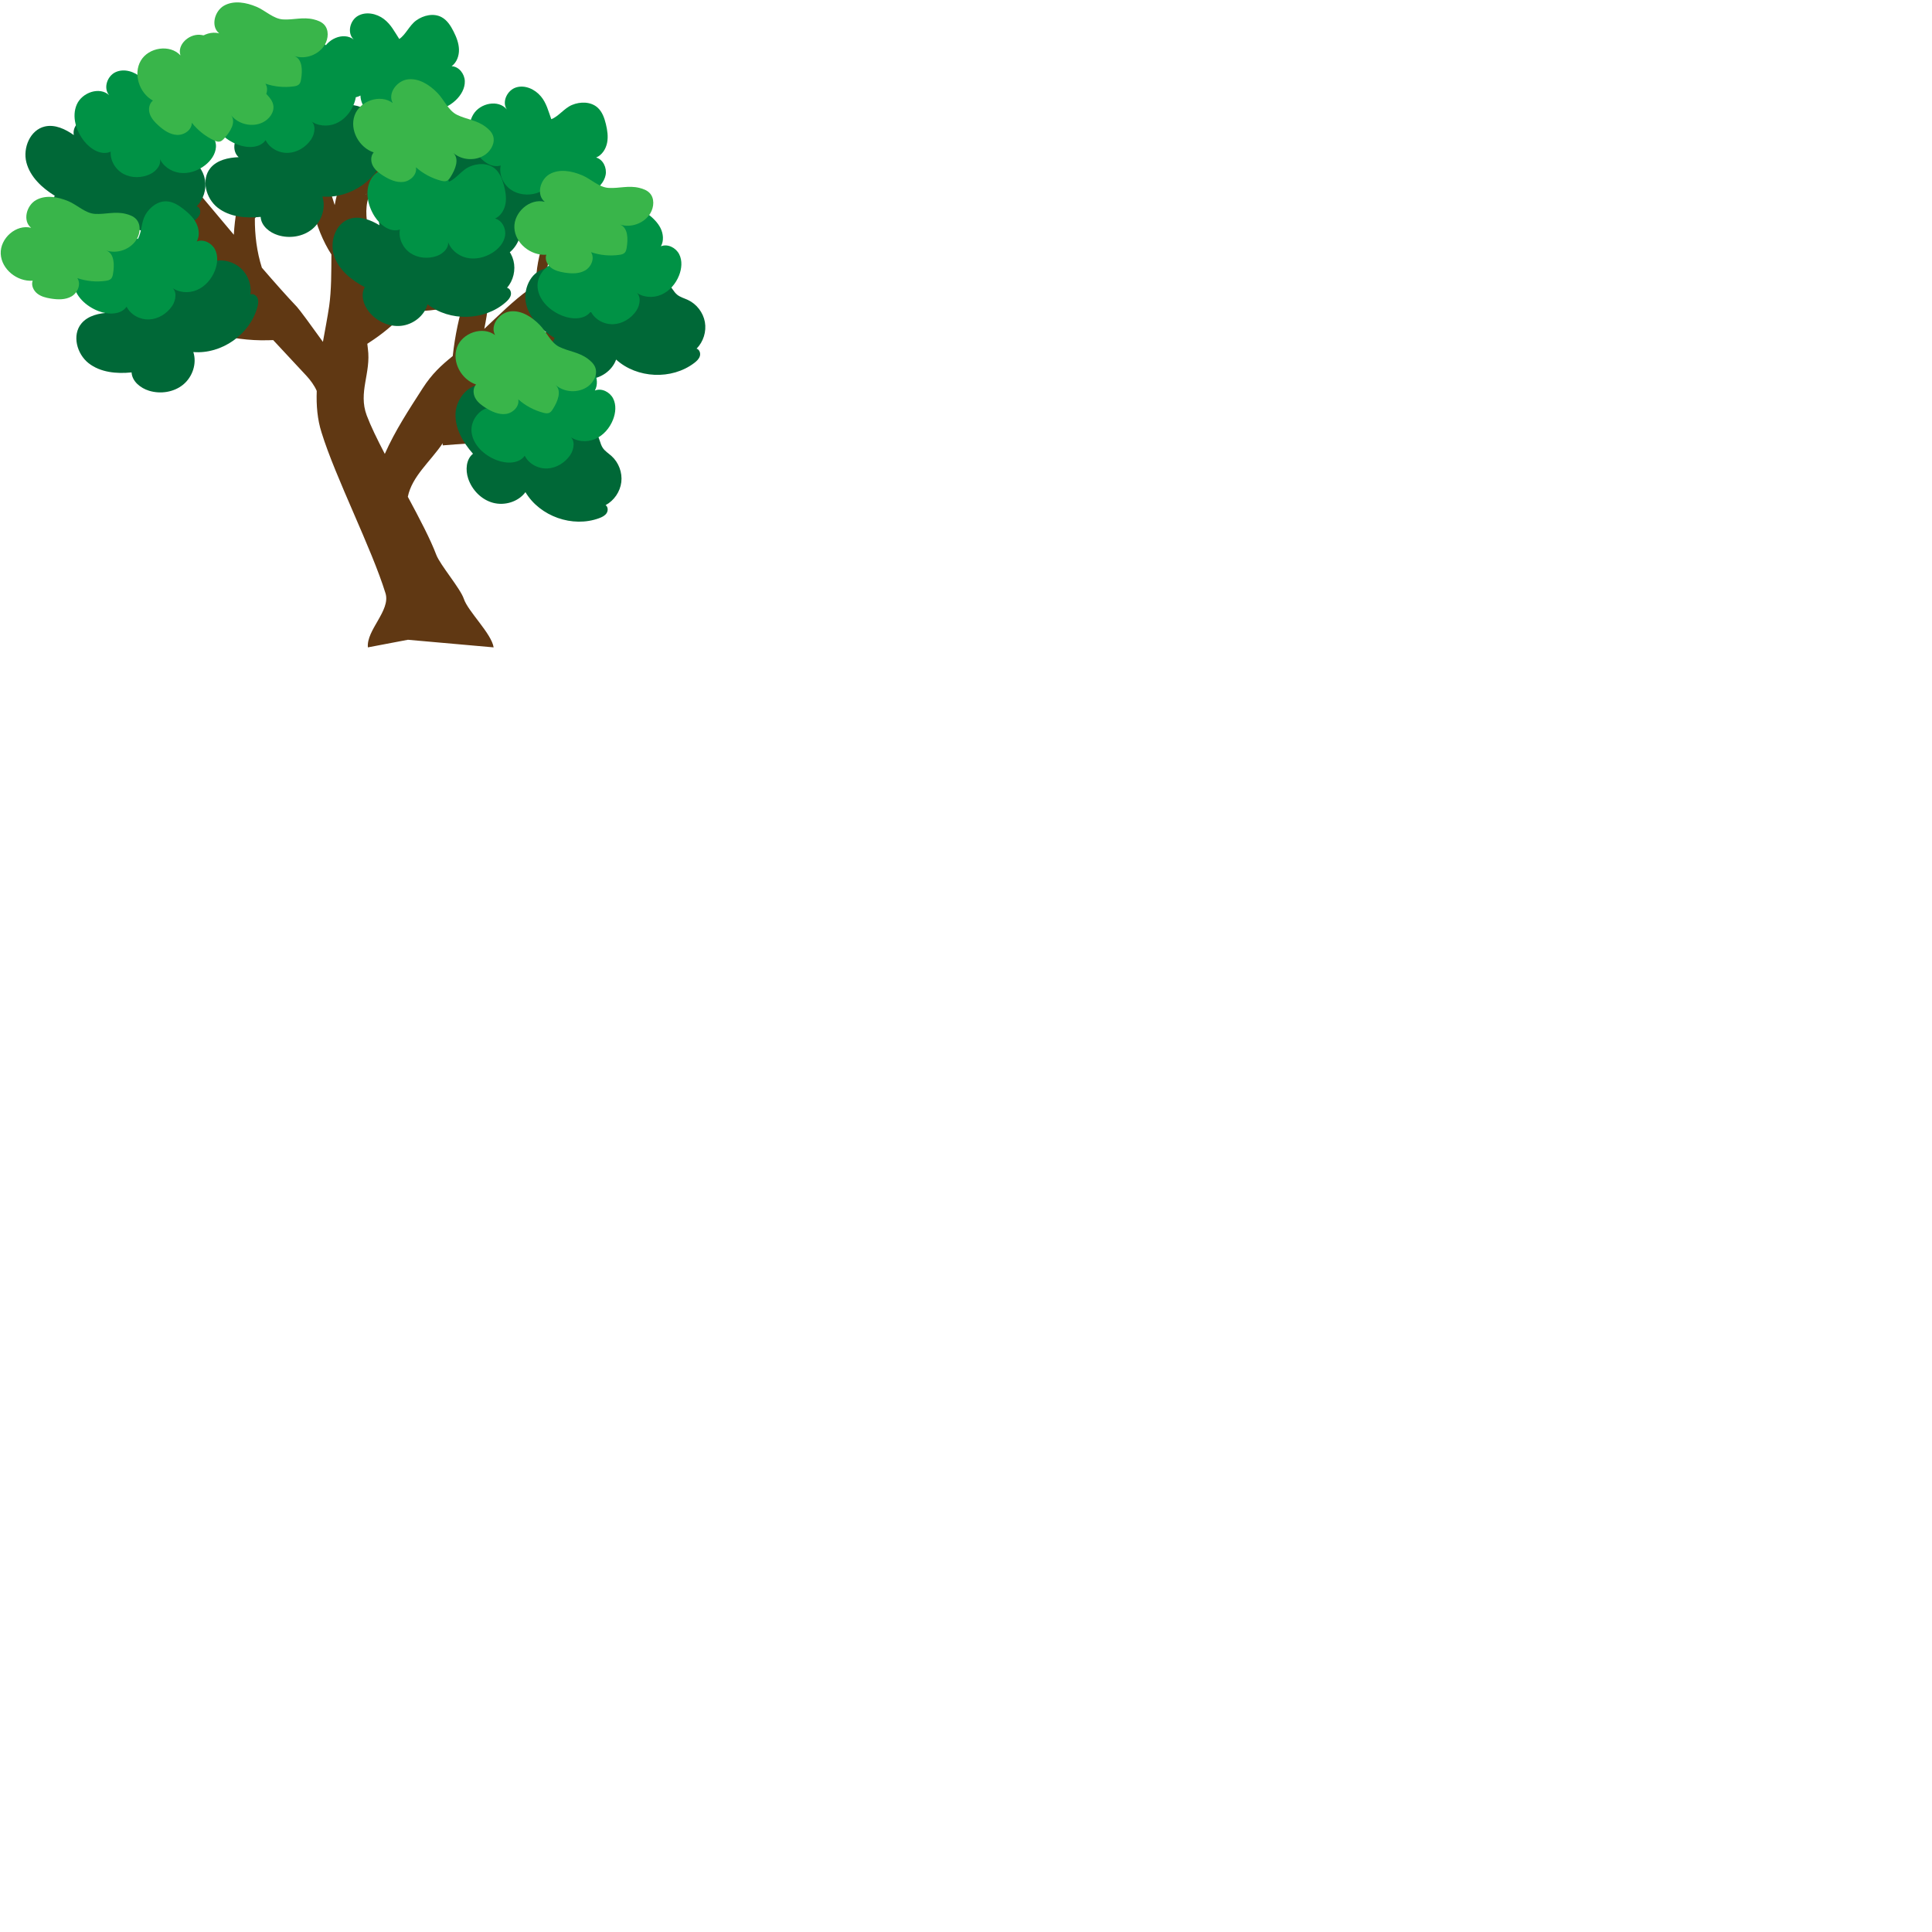 <svg xmlns="http://www.w3.org/2000/svg" xmlns:xlink="http://www.w3.org/1999/xlink" width="1080" zoomAndPan="magnify" viewBox="0 0 810 810" height="1080" preserveAspectRatio="xMidYMid meet" version="1.0"><defs><clipPath id="00823d5b59"><path d="M 21 14 L 285 14 L 285 271.5 L 21 271.5 Z M 21 14 " clip-rule="nonzero"/></clipPath></defs><path fill="#000000" d="M 117.043 142.871 L 117.113 142.785 C 117.113 142.785 117.129 142.785 117.137 142.793 C 117.465 142.93 117.23 142.977 117.043 142.871 Z M 117.043 142.871 " fill-opacity="1" fill-rule="nonzero"/><path fill="#000000" d="M 153.641 81.203 C 153.609 81.309 153.57 81.402 153.52 81.48 C 153.398 81.68 153.355 81.695 153.359 81.613 C 153.426 81.457 153.527 81.324 153.641 81.203 Z M 153.641 81.203 " fill-opacity="1" fill-rule="nonzero"/><path fill="#000000" d="M 107.234 84 C 107.191 84.496 107.145 84.996 107.113 85.492 C 106.828 85.934 106.383 86.27 105.836 86.402 C 105.684 86.441 105.527 86.465 105.371 86.469 C 105.984 85.641 106.605 84.816 107.234 84 Z M 107.234 84 " fill-opacity="1" fill-rule="nonzero"/><path fill="#000000" d="M 117.043 142.871 L 117.113 142.785 C 117.113 142.785 117.129 142.785 117.137 142.793 C 117.465 142.93 117.23 142.977 117.043 142.871 Z M 117.043 142.871 " fill-opacity="1" fill-rule="nonzero"/><path fill="#000000" d="M 153.641 81.203 C 153.609 81.309 153.57 81.402 153.52 81.48 C 153.398 81.68 153.355 81.695 153.359 81.613 C 153.426 81.457 153.527 81.324 153.641 81.203 Z M 153.641 81.203 " fill-opacity="1" fill-rule="nonzero"/><path fill="#000000" d="M 107.113 85.492 C 106.828 85.934 106.383 86.27 105.836 86.402 C 105.684 86.441 105.527 86.465 105.371 86.469 C 105.984 85.641 106.605 84.816 107.234 84 C 107.254 83.824 107.27 83.645 107.285 83.465 C 107.316 83.586 107.344 83.703 107.375 83.82 C 107.379 83.828 107.379 83.836 107.379 83.848 C 107.523 84.43 107.41 85.023 107.113 85.492 Z M 107.113 85.492 " fill-opacity="1" fill-rule="nonzero"/><path fill="#000000" d="M 107.113 85.492 C 106.828 85.934 106.383 86.27 105.836 86.402 C 105.684 86.441 105.527 86.465 105.371 86.469 C 105.984 85.641 106.605 84.816 107.234 84 C 107.281 83.941 107.324 83.879 107.375 83.82 C 107.379 83.828 107.379 83.836 107.379 83.848 C 107.523 84.43 107.41 85.023 107.113 85.492 Z M 107.113 85.492 " fill-opacity="1" fill-rule="nonzero"/><path fill="#000000" d="M 50.625 90.16 C 50.434 90.215 50.238 90.242 50.043 90.242 C 49.449 90.242 48.859 89.996 48.441 89.512 C 48.426 89.492 48.41 89.477 48.395 89.461 C 49.137 89.695 49.883 89.93 50.625 90.16 Z M 50.625 90.16 " fill-opacity="1" fill-rule="nonzero"/><g clip-path="url(#00823d5b59)"><path fill="#603813" d="M 223.18 165.371 C 224.184 164.781 224.52 163.484 223.922 162.48 C 223.332 161.477 222.035 161.141 221.031 161.734 C 213.68 166.066 206.637 171.02 200.066 176.48 C 197.383 176.102 194.695 175.742 192.004 175.406 C 196.645 169.004 202.742 162.688 206.961 156.828 C 208.805 154.254 210.648 151.703 212.566 149.223 C 236.234 144.281 260.137 140.176 284.199 136.922 C 272.895 137.105 261.578 137.477 250.262 138.035 L 270.273 123.555 C 271.219 122.867 271.43 121.551 270.746 120.605 C 270.062 119.66 268.738 119.449 267.793 120.133 L 243.973 137.371 C 243.602 137.641 243.348 138.008 243.215 138.414 C 235.668 138.836 228.125 139.344 220.578 139.938 C 222.258 138.254 224.027 136.637 225.926 135.113 C 241.461 122.668 246.648 105.426 259.754 90.516 C 249.996 99.68 239.758 108.227 229.043 116.156 C 229.801 105.645 233.906 95.324 240.66 87.238 C 241.406 86.34 241.285 85.012 240.387 84.262 C 239.492 83.52 238.16 83.637 237.41 84.531 C 229.359 94.176 224.781 106.758 224.691 119.32 C 223.602 120.105 222.504 120.879 221.402 121.648 C 215.539 125.805 209.113 132.16 203.043 137.883 C 203.797 134.035 204.484 130.34 204.559 127.262 C 204.883 118.949 206.809 102.527 211.586 95.375 C 210.004 96.836 201.559 110.465 200.375 112.328 C 197.98 116.047 196.391 120.273 195.051 124.457 C 192.469 132.535 190.727 140.84 189.816 149.266 C 184.996 153.188 181.176 156.609 177.168 162.836 C 171.465 171.703 165.59 180.637 161.332 190.301 C 158.145 184.195 155.406 178.574 153.746 174.152 C 150.098 164.355 155.617 156.477 154.234 146.203 C 154.141 145.52 154.062 144.832 153.996 144.137 C 154.938 143.527 155.867 142.902 156.781 142.277 C 162.133 138.621 166.539 134.641 170.324 130.48 C 170.953 130.496 171.586 130.504 172.215 130.504 C 177.648 130.504 183.07 129.988 188.414 128.961 C 189.562 128.742 190.312 127.633 190.094 126.492 C 189.871 125.344 188.766 124.594 187.617 124.812 C 183.094 125.68 178.508 126.164 173.914 126.258 C 182.914 114.984 188.262 102.844 195.801 92.699 C 201.477 85.055 186.316 95.812 175.988 104.59 C 176.125 98.938 177.801 93.285 180.848 88.582 C 181.48 87.602 181.199 86.297 180.223 85.664 C 179.242 85.027 177.934 85.309 177.301 86.289 C 173.09 92.785 171.191 100.578 171.855 108.234 C 171.117 108.922 170.441 109.57 169.855 110.164 C 164.836 115.23 159.789 123.441 154.008 129.379 C 154.426 124.254 155.195 119.141 156.082 114.32 C 158.039 103.926 151.191 92.762 154.508 82.707 C 154.82 81.746 155.145 80.793 155.473 79.836 C 169.48 69.82 184.402 61.25 200.141 54.133 C 186.242 57.996 172.566 63.031 159.418 69.129 C 162.055 62.473 164.992 55.922 168.211 49.559 C 171.109 43.781 174.559 37.586 177.957 32.082 C 179.133 30.094 180.984 27.305 182.25 25.312 L 179.883 28.555 L 187.074 17.293 C 185.441 19.629 176.586 22.914 175.047 25.312 C 173.832 27.113 167.598 37.172 166.441 39.008 C 164.895 41.586 163.098 44.305 161.176 47.113 L 160.125 36.258 C 159.449 29.297 159.141 22.664 162.73 17.965 C 163.438 17.039 163.258 15.715 162.332 15.008 C 161.402 14.301 160.074 14.48 159.367 15.406 C 154.855 21.312 155.191 29.148 155.918 36.664 L 157.453 52.512 C 151.75 60.742 145.789 69.434 142.672 77.359 C 141.613 80.102 140.859 82.988 140.32 85.977 C 139.566 83.742 138.898 81.445 138.254 79.125 C 134.836 67.426 134.555 60.609 136.465 48.578 C 134.77 53.547 133.047 58.551 132.301 63.961 C 131.562 69.324 129.344 73.062 129.719 78.398 C 129.84 80.156 130.059 81.988 130.375 83.863 C 128.848 84.055 127.219 84.027 125.535 84.004 C 122.27 83.957 118.891 83.906 115.699 85.402 C 114.648 85.898 114.191 87.156 114.691 88.211 C 115.051 88.973 115.809 89.422 116.605 89.422 C 116.902 89.422 117.211 89.359 117.5 89.223 C 119.805 88.141 122.559 88.184 125.473 88.227 C 127.363 88.258 129.293 88.281 131.215 88.016 C 132.742 94.473 135.344 101.133 138.945 106.703 C 138.898 114.145 138.957 121.562 138.004 128.367 C 137.281 133.184 136.305 138.219 135.387 143.328 C 130.586 136.633 125.605 129.844 124.484 128.645 C 120.16 124.094 115.141 118.434 109.785 112.227 C 107.68 105.562 106.805 98.605 106.852 91.582 C 112.535 83.754 118.723 76.199 125.273 69.098 C 126.062 68.238 126.008 66.902 125.152 66.113 C 124.289 65.32 122.953 65.379 122.164 66.234 C 116.988 71.848 112.035 77.734 107.375 83.82 C 107.379 83.828 107.379 83.836 107.379 83.848 C 107.523 84.43 107.41 85.023 107.109 85.492 C 106.828 85.934 106.383 86.27 105.836 86.402 C 105.684 86.441 105.527 86.465 105.371 86.469 C 105.984 85.641 106.605 84.816 107.234 84 C 107.254 83.824 107.27 83.645 107.285 83.465 C 108.25 73.77 110.715 64.117 113.852 55.098 C 116.289 47.98 119.152 40.957 122.102 33.977 C 115.633 44.691 109.344 56.223 104.801 68.246 C 104.277 63.043 103.992 57.809 103.719 52.668 C 104.199 52.078 104.344 51.25 104.027 50.504 C 103.57 49.43 102.328 48.93 101.258 49.387 C 100.543 49.691 99.371 50.527 99.492 52.762 C 99.926 60.867 100.371 69.184 101.738 77.383 C 99.73 84.285 98.402 91.312 98.035 98.418 C 91.566 90.734 84.984 82.844 78.836 75.559 C 76.918 71.211 76.527 66.266 76.895 61.336 L 76.895 61.324 C 76.902 61.195 76.91 61.066 76.926 60.938 L 76.926 60.93 C 77.23 57.191 77.957 53.465 78.777 50.031 C 80.262 43.867 82.203 37.848 85.434 32.316 C 82.645 35.586 80.328 39.266 78.348 43.086 C 76.371 47.008 74.453 51.188 72.961 55.5 C 72.285 54.023 71.836 52.359 71.477 50.762 C 70.305 45.523 69.617 40.148 69.438 34.785 C 69.398 33.621 68.422 32.711 67.254 32.746 C 66.09 32.785 65.172 33.762 65.215 34.926 C 65.398 40.555 66.121 46.191 67.355 51.688 C 68.027 54.68 69.082 58.211 71.379 60.797 C 70.977 62.422 70.652 64.055 70.426 65.695 C 53.898 46.547 43.273 36.059 52.184 55.176 C 57.988 67.621 64.281 78.715 70.93 88.871 C 64.203 87.84 57.48 86.781 50.762 85.699 C 46.359 80.277 43.164 74.008 40.602 68.527 C 38.637 64.328 36.781 59.867 37.488 55.527 C 37.676 54.375 36.895 53.289 35.746 53.105 C 34.59 52.914 33.504 53.699 33.316 54.848 C 32.414 60.375 34.629 65.73 36.773 70.316 C 38.898 74.863 41.445 79.93 44.754 84.723 C 36.973 83.445 29.199 82.137 21.43 80.793 C 30.398 83.73 39.391 86.617 48.395 89.461 C 49.137 89.695 49.883 89.93 50.625 90.16 C 57.02 92.176 63.422 94.16 69.828 96.121 C 72.055 96.852 74.516 97.535 76.992 97.746 C 85.953 110.359 95.449 121.59 105.18 132.379 C 102.52 132.508 99.844 132.488 97.125 132.328 C 90.445 131.922 83.887 130.754 77.395 129.168 C 77.18 127.332 76.262 125.492 74.734 123.859 C 73.707 122.762 72.562 121.887 71.453 121.043 C 70.965 120.668 70.504 120.316 70.055 119.953 C 65.48 116.195 62.449 110.676 61.738 104.809 C 61.598 103.648 60.547 102.828 59.387 102.965 C 58.227 103.105 57.402 104.156 57.543 105.316 C 58.383 112.25 61.969 118.777 67.371 123.211 C 67.875 123.629 68.391 124.02 68.891 124.402 C 69.906 125.172 70.863 125.902 71.645 126.742 C 72 127.121 72.301 127.516 72.539 127.91 C 57.035 123.668 41.84 117.551 26.18 114.383 C 33.996 117.004 41.504 120.32 48.977 123.762 C 60.332 129.039 72 134.641 84.125 138.363 C 78.129 143.082 71.664 147.219 64.879 150.699 C 63.84 151.23 63.43 152.5 63.965 153.539 C 64.336 154.27 65.078 154.688 65.844 154.688 C 66.172 154.688 66.5 154.613 66.809 154.457 C 74.562 150.484 81.91 145.672 88.652 140.16 C 88.801 140.039 88.926 139.902 89.027 139.754 C 96.633 141.734 104.414 142.871 112.418 142.648 C 113.016 142.652 113.777 142.605 114.535 142.586 C 119.156 147.562 123.805 152.512 128.449 157.527 C 130.098 159.309 131.797 161.57 132.797 163.895 C 132.574 169.969 133.059 175.859 134.809 181.316 C 140.629 200.195 155.844 229.957 161.637 248.773 C 163.82 255.965 153.547 264.16 154.234 271.414 L 171.016 268.227 L 206.961 271.414 C 206.039 265.562 196.23 256.371 194.473 251.086 C 193.039 246.746 184.496 236.809 182.91 232.602 C 180.531 226.254 175.922 217.445 170.98 208.273 C 172.777 199.602 180.344 193.637 185.613 185.82 L 185.598 186.73 C 192.746 186.129 199.922 185.676 207.121 185.379 C 210.824 191.941 215.891 197.793 221.859 202.391 C 222.242 202.688 222.695 202.828 223.148 202.828 C 223.777 202.828 224.406 202.543 224.824 202.008 C 225.535 201.082 225.363 199.758 224.438 199.047 C 219.5 195.242 215.227 190.508 211.93 185.203 C 223.477 184.836 235.078 184.867 246.699 185.301 C 233.219 182.094 219.551 179.426 205.746 177.316 C 211.273 172.945 217.113 168.938 223.18 165.371 Z M 153.641 81.203 C 153.609 81.309 153.57 81.402 153.52 81.48 C 153.398 81.68 153.355 81.695 153.359 81.613 C 153.426 81.457 153.527 81.324 153.641 81.203 Z M 117.043 142.871 L 117.113 142.785 C 117.113 142.785 117.129 142.785 117.137 142.793 C 117.465 142.93 117.23 142.977 117.043 142.871 Z M 117.043 142.871 " fill-opacity="1" fill-rule="nonzero"/></g><path fill="#603813" d="M 76.926 60.938 C 76.926 61.066 76.914 61.195 76.895 61.324 C 76.902 61.195 76.91 61.066 76.926 60.938 Z M 76.926 60.938 " fill-opacity="1" fill-rule="nonzero"/><path fill="#006837" d="M 46.449 121.414 C 43.727 123.855 43.191 128.703 45.953 131.098 C 41.598 131.262 36.895 132.277 34.121 135.637 C 30.109 140.484 32.203 148.398 37.156 152.277 C 42.113 156.156 48.902 156.777 55.164 156.133 C 55.383 159.883 58.867 162.699 62.461 163.809 C 67.297 165.301 72.898 164.453 76.809 161.238 C 80.715 158.02 82.617 152.406 81.055 147.598 C 92.859 148.578 104.77 140.246 107.891 128.832 C 108.227 127.605 108.465 126.277 108.016 125.09 C 107.562 123.898 106.195 122.977 105.012 123.434 C 105.52 119.422 103.965 115.199 100.973 112.473 C 97.98 109.746 93.629 108.586 89.676 109.457 C 88.012 109.824 86.383 110.527 84.684 110.453 C 82.645 110.367 80.766 109.168 78.723 109.184 C 76.281 109.203 74.137 111.02 73.012 113.184 C 71.887 115.348 71.582 117.836 71.289 120.258 C 69.516 118.988 66.902 117.5 64.723 118.605 C 62.09 119.941 63.578 121.484 60.465 121.227 C 55.383 120.801 51.41 116.965 46.445 121.414 Z M 46.449 121.414 " fill-opacity="1" fill-rule="nonzero"/><path fill="#006837" d="M 183.301 66 C 180.574 68.441 180.043 73.289 182.805 75.684 C 178.449 75.848 173.746 76.863 170.973 80.223 C 166.961 85.07 169.055 92.984 174.008 96.863 C 178.965 100.742 185.754 101.363 192.016 100.719 C 192.234 104.469 195.719 107.285 199.309 108.395 C 204.148 109.887 209.75 109.039 213.656 105.824 C 217.566 102.605 219.469 96.992 217.906 92.184 C 229.711 93.164 241.621 84.832 244.742 73.418 C 245.078 72.191 245.316 70.863 244.863 69.676 C 244.418 68.484 243.047 67.562 241.863 68.02 C 242.371 64.008 240.816 59.785 237.824 57.059 C 234.832 54.332 230.48 53.172 226.527 54.043 C 224.863 54.41 223.234 55.113 221.535 55.039 C 219.496 54.953 217.617 53.754 215.574 53.77 C 213.133 53.789 210.988 55.605 209.863 57.77 C 208.738 59.934 208.434 62.422 208.141 64.844 C 206.367 63.574 203.754 62.086 201.574 63.188 C 198.938 64.527 200.43 66.07 197.316 65.809 C 192.234 65.387 188.262 61.551 183.297 66 Z M 183.301 66 " fill-opacity="1" fill-rule="nonzero"/><path fill="#006837" d="M 164.875 86.652 C 161.254 87.184 158.129 90.926 159.109 94.449 C 155.391 92.184 150.906 90.438 146.734 91.703 C 140.711 93.535 138.078 101.285 140.066 107.254 C 142.055 113.219 147.371 117.484 152.945 120.402 C 151.055 123.648 152.398 127.922 154.781 130.828 C 157.988 134.742 163.129 137.129 168.164 136.605 C 173.195 136.078 177.891 132.449 179.25 127.578 C 188.551 134.91 203.086 134.539 211.996 126.742 C 212.953 125.906 213.887 124.93 214.172 123.688 C 214.457 122.449 213.824 120.926 212.582 120.656 C 215.227 117.586 216.266 113.211 215.277 109.285 C 214.289 105.363 211.305 101.996 207.527 100.539 C 205.934 99.926 204.191 99.613 202.812 98.617 C 201.164 97.418 200.254 95.379 198.547 94.27 C 196.5 92.938 193.711 93.27 191.574 94.449 C 189.441 95.633 187.809 97.539 186.23 99.398 C 185.453 97.363 184.098 94.68 181.672 94.398 C 178.734 94.055 179.125 96.168 176.672 94.234 C 172.664 91.074 171.48 85.688 164.879 86.656 Z M 164.875 86.652 " fill-opacity="1" fill-rule="nonzero"/><path fill="#006837" d="M 100.562 56.215 C 97.84 58.656 97.305 63.504 100.066 65.898 C 95.715 66.062 91.008 67.082 88.234 70.438 C 84.227 75.285 86.316 83.199 91.273 87.078 C 96.227 90.957 103.016 91.578 109.277 90.934 C 109.496 94.688 112.98 97.5 116.574 98.609 C 121.41 100.102 127.016 99.254 130.922 96.039 C 134.828 92.824 136.73 87.211 135.168 82.398 C 146.977 83.379 158.887 75.047 162.004 63.633 C 162.34 62.41 162.578 61.078 162.129 59.891 C 161.68 58.703 160.312 57.777 159.129 58.238 C 159.633 54.223 158.078 50 155.086 47.273 C 152.094 44.547 147.746 43.387 143.789 44.258 C 142.125 44.625 140.5 45.328 138.797 45.254 C 136.762 45.168 134.879 43.973 132.84 43.984 C 130.395 44.004 128.254 45.82 127.125 47.984 C 126 50.152 125.695 52.637 125.406 55.062 C 123.629 53.789 121.02 52.301 118.84 53.406 C 116.203 54.742 117.695 56.285 114.582 56.027 C 109.496 55.605 105.527 51.766 100.559 56.215 Z M 100.562 56.215 " fill-opacity="1" fill-rule="nonzero"/><path fill="#006837" d="M 37.25 49.258 C 33.602 49.535 30.219 53.051 30.949 56.633 C 27.398 54.113 23.047 52.059 18.801 53.031 C 12.664 54.438 9.492 61.984 11.059 68.074 C 12.625 74.168 17.629 78.793 22.984 82.094 C 20.867 85.199 21.914 89.555 24.086 92.621 C 27.012 96.75 31.973 99.488 37.035 99.316 C 42.094 99.145 47.023 95.852 48.727 91.086 C 57.488 99.047 72.012 99.691 81.449 92.539 C 82.461 91.77 83.461 90.863 83.832 89.645 C 84.203 88.43 83.68 86.867 82.461 86.508 C 85.309 83.637 86.648 79.34 85.941 75.355 C 85.23 71.371 82.488 67.805 78.82 66.086 C 77.277 65.367 75.559 64.938 74.254 63.84 C 72.691 62.531 71.93 60.438 70.301 59.207 C 68.352 57.734 65.547 57.867 63.332 58.902 C 61.117 59.938 59.359 61.719 57.652 63.469 C 57.02 61.375 55.855 58.609 53.453 58.16 C 50.547 57.613 50.789 59.75 48.477 57.645 C 44.703 54.215 43.895 48.758 37.242 49.266 Z M 37.25 49.258 " fill-opacity="1" fill-rule="nonzero"/><path fill="#006837" d="M 246.832 108.918 C 243.188 109.195 239.805 112.715 240.535 116.293 C 236.984 113.773 232.633 111.719 228.387 112.691 C 222.25 114.098 219.078 121.648 220.645 127.734 C 222.211 133.824 227.215 138.453 232.57 141.754 C 230.453 144.863 231.5 149.215 233.672 152.281 C 236.598 156.41 241.559 159.148 246.621 158.977 C 251.68 158.805 256.609 155.512 258.309 150.746 C 267.07 158.707 281.598 159.355 291.035 152.199 C 292.047 151.43 293.047 150.523 293.418 149.309 C 293.789 148.09 293.266 146.527 292.043 146.172 C 294.895 143.297 296.234 139 295.527 135.016 C 294.816 131.031 292.074 127.465 288.406 125.75 C 286.863 125.027 285.141 124.598 283.836 123.5 C 282.277 122.191 281.512 120.098 279.887 118.867 C 277.934 117.398 275.133 117.531 272.918 118.562 C 270.699 119.598 268.945 121.383 267.238 123.129 C 266.605 121.039 265.441 118.27 263.039 117.82 C 260.133 117.273 260.375 119.41 258.062 117.309 C 254.289 113.879 253.48 108.418 246.828 108.926 Z M 246.832 108.918 " fill-opacity="1" fill-rule="nonzero"/><path fill="#006837" d="M 221.531 162.98 C 217.965 162.188 213.703 164.562 213.355 168.199 C 210.691 164.754 207.129 161.523 202.785 161.215 C 196.504 160.77 191.27 167.07 190.988 173.352 C 190.703 179.633 194.141 185.516 198.301 190.234 C 195.375 192.59 195.102 197.059 196.285 200.625 C 197.879 205.426 201.824 209.492 206.715 210.801 C 211.605 212.109 217.285 210.398 220.297 206.336 C 226.355 216.504 240.062 221.355 251.176 217.258 C 252.367 216.816 253.59 216.238 254.297 215.184 C 255.004 214.133 254.961 212.48 253.898 211.785 C 257.465 209.867 260 206.148 260.488 202.129 C 260.969 198.113 259.391 193.898 256.383 191.191 C 255.117 190.051 253.602 189.137 252.672 187.711 C 251.559 186.004 251.441 183.773 250.242 182.129 C 248.809 180.152 246.086 179.465 243.668 179.805 C 241.25 180.148 239.043 181.344 236.902 182.516 C 236.906 180.332 236.605 177.348 234.438 176.215 C 231.816 174.848 231.426 176.961 229.828 174.277 C 227.219 169.898 228.035 164.441 221.527 162.988 Z M 221.531 162.98 " fill-opacity="1" fill-rule="nonzero"/><path fill="#009245" d="M 48.395 95.379 C 44.59 94.57 40.164 95.625 37.941 98.812 C 35.719 102 36.852 107.301 40.551 108.504 C 35.164 107.316 30.137 113.266 30.797 118.738 C 31.453 124.211 36.168 128.465 41.316 130.441 C 45.316 131.98 50.613 132.078 53.086 128.582 C 54.777 132.023 58.727 134.102 62.559 133.922 C 66.395 133.746 69.984 131.488 72.145 128.32 C 73.844 125.832 74.367 121.793 71.742 120.312 C 74.68 122.723 79.016 123.082 82.52 121.609 C 86.023 120.133 88.691 117.016 90.086 113.48 C 91.207 110.637 91.531 107.309 90.145 104.586 C 88.754 101.863 85.312 100.09 82.484 101.258 C 83.777 98.938 83.492 95.977 82.297 93.602 C 81.102 91.23 79.109 89.355 77.02 87.711 C 74.957 86.086 72.617 84.586 69.988 84.422 C 66.203 84.188 62.727 86.875 60.883 90.188 C 59.172 93.27 59.441 97.492 57.754 100.219 C 54.723 98.344 51.992 96.145 48.395 95.379 Z M 48.395 95.379 " fill-opacity="1" fill-rule="nonzero"/><path fill="#009245" d="M 226.754 40.391 C 224.266 37.406 220.129 35.504 216.41 36.641 C 212.688 37.777 210.309 42.648 212.473 45.875 C 208.965 41.617 201.336 43.199 198.473 47.906 C 195.605 52.613 196.684 58.871 199.512 63.602 C 201.703 67.277 205.812 70.629 209.918 69.398 C 209.121 73.148 210.945 77.219 214.07 79.441 C 217.195 81.664 221.41 82.105 225.07 80.949 C 227.945 80.043 230.852 77.191 229.707 74.402 C 230.527 78.113 233.715 81.07 237.383 82.074 C 241.051 83.074 245.078 82.27 248.359 80.348 C 251 78.805 253.312 76.383 253.906 73.383 C 254.496 70.383 252.883 66.867 249.938 66.043 C 252.391 65.016 253.996 62.512 254.523 59.906 C 255.051 57.301 254.648 54.598 254.02 52.016 C 253.402 49.465 252.484 46.84 250.523 45.09 C 247.691 42.57 243.293 42.539 239.801 44.008 C 236.547 45.375 234.148 48.867 231.133 49.969 C 229.91 46.625 229.121 43.207 226.762 40.387 Z M 226.754 40.391 " fill-opacity="1" fill-rule="nonzero"/><path fill="#009245" d="M 243.008 97.379 C 239.203 96.57 234.773 97.625 232.551 100.812 C 230.332 104 231.465 109.301 235.164 110.504 C 229.777 109.316 224.75 115.266 225.41 120.738 C 226.066 126.211 230.781 130.461 235.93 132.441 C 239.93 133.98 245.227 134.078 247.699 130.582 C 249.391 134.023 253.34 136.102 257.172 135.922 C 261.008 135.742 264.598 133.488 266.758 130.32 C 268.457 127.832 268.98 123.793 266.355 122.309 C 269.293 124.723 273.629 125.082 277.133 123.605 C 280.633 122.133 283.305 119.016 284.699 115.48 C 285.82 112.637 286.145 109.309 284.754 106.586 C 283.367 103.859 279.926 102.09 277.098 103.258 C 278.387 100.934 278.105 97.977 276.91 95.602 C 275.715 93.23 273.723 91.352 271.633 89.711 C 269.57 88.086 267.23 86.586 264.602 86.422 C 260.816 86.188 257.336 88.875 255.496 92.188 C 253.785 95.27 254.055 99.492 252.363 102.219 C 249.336 100.344 246.605 98.145 243.004 97.379 Z M 243.008 97.379 " fill-opacity="1" fill-rule="nonzero"/><path fill="#009245" d="M 215.312 157.859 C 211.508 157.051 207.078 158.105 204.855 161.293 C 202.633 164.48 203.77 169.785 207.469 170.984 C 202.082 169.797 197.055 175.746 197.715 181.219 C 198.371 186.691 203.086 190.945 208.234 192.922 C 212.234 194.461 217.531 194.559 220.004 191.066 C 221.695 194.508 225.645 196.582 229.477 196.402 C 233.309 196.227 236.898 193.969 239.062 190.801 C 240.762 188.312 241.285 184.277 238.66 182.793 C 241.598 185.203 245.934 185.562 249.438 184.09 C 252.938 182.613 255.609 179.5 257.004 175.965 C 258.125 173.121 258.449 169.789 257.059 167.066 C 255.672 164.344 252.23 162.57 249.398 163.738 C 250.691 161.418 250.41 158.457 249.215 156.086 C 248.016 153.711 246.027 151.836 243.938 150.191 C 241.875 148.566 239.531 147.066 236.906 146.902 C 233.121 146.668 229.641 149.355 227.801 152.668 C 226.09 155.75 226.359 159.973 224.668 162.703 C 221.641 160.824 218.91 158.625 215.309 157.859 Z M 215.312 157.859 " fill-opacity="1" fill-rule="nonzero"/><path fill="#009245" d="M 160.965 7.988 C 157.859 5.645 153.398 4.727 150.035 6.672 C 146.672 8.617 145.449 13.902 148.293 16.555 C 143.914 13.199 136.836 16.461 135.113 21.699 C 133.387 26.934 135.852 32.777 139.676 36.75 C 142.645 39.836 147.402 42.172 151.125 40.051 C 151.195 43.883 153.891 47.438 157.438 48.895 C 160.988 50.355 165.195 49.836 168.5 47.883 C 171.094 46.348 173.281 42.914 171.535 40.457 C 173.168 43.887 176.945 46.051 180.746 46.195 C 184.547 46.344 188.285 44.652 191.047 42.039 C 193.27 39.938 194.977 37.062 194.875 34.008 C 194.773 30.949 192.406 27.891 189.348 27.75 C 191.504 26.195 192.5 23.391 192.426 20.738 C 192.355 18.086 191.348 15.543 190.148 13.168 C 188.969 10.82 187.484 8.473 185.176 7.215 C 181.852 5.398 177.559 6.359 174.484 8.582 C 171.625 10.645 170.082 14.59 167.391 16.344 C 165.445 13.363 163.902 10.215 160.965 8 Z M 160.965 7.988 " fill-opacity="1" fill-rule="nonzero"/><path fill="#009245" d="M 183.59 66.723 C 181.004 63.816 176.812 62.043 173.129 63.297 C 169.449 64.551 167.219 69.488 169.484 72.648 C 165.848 68.504 158.27 70.32 155.551 75.113 C 152.836 79.91 154.109 86.125 157.082 90.77 C 159.391 94.371 163.598 97.594 167.664 96.238 C 166.984 100.012 168.93 104.02 172.125 106.148 C 175.32 108.273 179.551 108.582 183.168 107.312 C 186.016 106.312 188.832 103.371 187.598 100.621 C 188.535 104.305 191.812 107.16 195.508 108.047 C 199.207 108.934 203.207 108.004 206.426 105.98 C 209.016 104.355 211.25 101.863 211.75 98.848 C 212.25 95.832 210.523 92.371 207.555 91.633 C 209.973 90.531 211.5 87.977 211.945 85.359 C 212.395 82.738 211.902 80.051 211.195 77.488 C 210.492 74.957 209.5 72.359 207.484 70.68 C 204.574 68.246 200.176 68.352 196.73 69.93 C 193.523 71.398 191.234 74.965 188.254 76.16 C 186.93 72.855 186.031 69.465 183.586 66.719 Z M 183.59 66.723 " fill-opacity="1" fill-rule="nonzero"/><path fill="#009245" d="M 106.672 25.551 C 102.871 24.742 98.441 25.793 96.219 28.98 C 93.996 32.168 95.133 37.473 98.828 38.672 C 93.441 37.488 88.418 43.434 89.074 48.91 C 89.734 54.379 94.445 58.633 99.594 60.609 C 103.594 62.148 108.895 62.25 111.367 58.754 C 113.055 62.195 117.004 64.27 120.836 64.09 C 124.672 63.914 128.262 61.656 130.422 58.492 C 132.121 56.004 132.645 51.965 130.023 50.48 C 132.961 52.891 137.293 53.25 140.797 51.777 C 144.301 50.301 146.969 47.188 148.363 43.652 C 149.488 40.809 149.809 37.477 148.422 34.754 C 147.031 32.031 143.59 30.262 140.762 31.426 C 142.055 29.105 141.77 26.145 140.574 23.773 C 139.379 21.398 137.387 19.523 135.301 17.879 C 133.234 16.254 130.895 14.754 128.266 14.59 C 124.48 14.355 121.004 17.043 119.16 20.355 C 117.449 23.438 117.723 27.66 116.031 30.391 C 113 28.512 110.27 26.316 106.672 25.551 Z M 106.672 25.551 " fill-opacity="1" fill-rule="nonzero"/><path fill="#009245" d="M 59.215 32.578 C 56.344 29.957 51.988 28.621 48.457 30.246 C 44.922 31.875 43.215 37.016 45.793 39.922 C 41.75 36.176 34.398 38.762 32.191 43.812 C 29.984 48.863 31.891 54.914 35.324 59.227 C 37.996 62.574 42.516 65.344 46.418 63.578 C 46.133 67.398 48.484 71.188 51.879 72.973 C 55.273 74.758 59.512 74.633 62.98 72.996 C 65.707 71.711 68.207 68.492 66.699 65.887 C 68.008 69.453 71.562 71.957 75.332 72.457 C 79.105 72.957 82.984 71.621 85.977 69.281 C 88.387 67.398 90.355 64.691 90.539 61.641 C 90.723 58.586 88.652 55.32 85.621 54.895 C 87.91 53.547 89.168 50.852 89.344 48.199 C 89.52 45.547 88.75 42.926 87.785 40.449 C 86.828 38.004 85.57 35.523 83.391 34.055 C 80.25 31.938 75.883 32.492 72.621 34.418 C 69.582 36.207 67.672 39.988 64.828 41.484 C 63.168 38.332 61.93 35.055 59.215 32.574 Z M 59.215 32.578 " fill-opacity="1" fill-rule="nonzero"/><path fill="#39b54a" d="M 28.68 84.359 C 24.379 82.543 19.25 81.598 15.16 83.852 C 11.07 86.105 9.398 92.602 13.051 95.508 C 6.754 93.895 -0.008 99.926 0.305 106.414 C 0.617 112.898 7.199 118.16 13.684 117.68 C 13.012 119.598 14.016 121.797 15.605 123.062 C 17.199 124.332 19.258 124.84 21.266 125.168 C 24.223 125.648 27.438 125.762 30.02 124.242 C 32.602 122.727 34.102 119.082 32.422 116.605 C 36.219 117.906 40.328 118.301 44.309 117.742 C 45.148 117.625 46.039 117.43 46.613 116.805 C 47.121 116.25 47.27 115.457 47.395 114.715 C 48.016 111.086 47.992 106.27 44.531 105.012 C 49.18 106.586 54.797 104.52 57.316 100.309 C 58.875 97.695 59.133 94.027 57.035 91.82 C 55.906 90.637 54.293 90.055 52.703 89.66 C 48.137 88.535 44.23 89.934 39.805 89.672 C 35.793 89.434 32.348 85.902 28.676 84.352 Z M 28.68 84.359 " fill-opacity="1" fill-rule="nonzero"/><path fill="#39b54a" d="M 244.027 73.473 C 239.723 71.656 234.598 70.711 230.504 72.965 C 226.418 75.219 224.746 81.715 228.398 84.617 C 222.102 83.004 215.336 89.039 215.652 95.523 C 215.965 102.012 222.543 107.273 229.027 106.793 C 228.359 108.711 229.359 110.91 230.953 112.176 C 232.543 113.441 234.602 113.953 236.609 114.281 C 239.57 114.762 242.785 114.871 245.367 113.355 C 247.949 111.84 249.449 108.191 247.766 105.715 C 251.566 107.02 255.676 107.41 259.652 106.852 C 260.492 106.734 261.387 106.543 261.957 105.918 C 262.469 105.359 262.617 104.57 262.742 103.824 C 263.359 100.199 263.336 95.379 259.875 94.121 C 264.527 95.695 270.141 93.629 272.66 89.422 C 274.223 86.809 274.477 83.137 272.379 80.934 C 271.25 79.75 269.637 79.164 268.051 78.773 C 263.48 77.648 259.574 79.043 255.152 78.781 C 251.141 78.543 247.695 75.012 244.023 73.461 Z M 244.027 73.473 " fill-opacity="1" fill-rule="nonzero"/><path fill="#39b54a" d="M 183.375 38.93 C 180.105 35.598 175.738 32.75 171.094 33.254 C 166.453 33.758 162.398 39.105 164.652 43.195 C 159.465 39.281 150.898 42.238 148.68 48.348 C 146.465 54.453 150.504 61.84 156.672 63.902 C 155.312 65.414 155.391 67.828 156.367 69.609 C 157.348 71.395 159.047 72.656 160.777 73.734 C 163.316 75.316 166.242 76.656 169.211 76.254 C 172.18 75.855 174.973 73.062 174.375 70.133 C 177.375 72.797 181.016 74.742 184.902 75.762 C 185.723 75.973 186.621 76.141 187.387 75.789 C 188.074 75.473 188.516 74.797 188.922 74.16 C 190.895 71.051 192.73 66.594 190.023 64.102 C 193.707 67.348 199.684 67.605 203.633 64.691 C 206.082 62.887 207.738 59.594 206.652 56.754 C 206.07 55.227 204.805 54.066 203.492 53.09 C 199.711 50.293 195.566 50.078 191.586 48.129 C 187.977 46.363 186.164 41.777 183.375 38.934 Z M 183.375 38.93 " fill-opacity="1" fill-rule="nonzero"/><path fill="#39b54a" d="M 226.281 136.227 C 223.012 132.895 218.645 130.047 214.004 130.551 C 209.359 131.055 205.309 136.402 207.559 140.492 C 202.371 136.578 193.805 139.535 191.586 145.645 C 189.371 151.75 193.41 159.137 199.578 161.195 C 198.219 162.707 198.297 165.125 199.273 166.906 C 200.254 168.688 201.957 169.953 203.684 171.027 C 206.227 172.613 209.148 173.953 212.117 173.551 C 215.086 173.148 217.879 170.359 217.281 167.43 C 220.281 170.094 223.922 172.039 227.809 173.055 C 228.629 173.27 229.527 173.438 230.293 173.082 C 230.98 172.766 231.422 172.094 231.828 171.453 C 233.801 168.348 235.637 163.891 232.93 161.398 C 236.613 164.645 242.59 164.898 246.539 161.988 C 248.988 160.18 250.645 156.891 249.559 154.047 C 248.977 152.523 247.711 151.359 246.398 150.387 C 242.617 147.59 238.473 147.375 234.492 145.426 C 230.883 143.656 229.07 139.074 226.281 136.23 Z M 226.281 136.227 " fill-opacity="1" fill-rule="nonzero"/><path fill="#39b54a" d="M 107.523 2.836 C 103.219 1.02 98.094 0.074 94 2.328 C 89.914 4.582 88.242 11.078 91.895 13.98 C 85.598 12.367 78.832 18.402 79.148 24.887 C 79.461 31.375 86.039 36.637 92.523 36.156 C 91.855 38.074 92.855 40.273 94.449 41.539 C 96.039 42.809 98.098 43.316 100.105 43.645 C 103.066 44.125 106.281 44.238 108.863 42.719 C 111.445 41.203 112.945 37.555 111.262 35.078 C 115.062 36.383 119.172 36.773 123.148 36.215 C 123.988 36.098 124.883 35.906 125.453 35.281 C 125.965 34.723 126.113 33.934 126.238 33.188 C 126.855 29.562 126.832 24.742 123.375 23.484 C 128.023 25.059 133.637 22.996 136.156 18.785 C 137.719 16.172 137.973 12.5 135.875 10.297 C 134.746 9.113 133.133 8.527 131.547 8.137 C 126.977 7.012 123.07 8.41 118.648 8.145 C 114.637 7.906 111.191 4.375 107.52 2.824 Z M 107.523 2.836 " fill-opacity="1" fill-rule="nonzero"/><path fill="#39b54a" d="M 94.84 22.363 C 92.219 18.504 88.43 14.922 83.773 14.59 C 79.113 14.258 74.172 18.801 75.66 23.223 C 71.254 18.445 62.293 19.832 59.023 25.445 C 55.754 31.059 58.41 39.047 64.109 42.172 C 62.5 43.418 62.145 45.809 62.793 47.738 C 63.438 49.668 64.883 51.211 66.395 52.578 C 68.613 54.59 71.25 56.43 74.242 56.562 C 77.238 56.695 80.48 54.453 80.418 51.457 C 82.898 54.613 86.129 57.18 89.773 58.871 C 90.539 59.227 91.395 59.551 92.215 59.336 C 92.945 59.148 93.5 58.566 94.016 58.012 C 96.508 55.305 99.113 51.25 96.895 48.312 C 99.938 52.16 105.777 53.477 110.184 51.312 C 112.914 49.969 115.129 47.027 114.57 44.039 C 114.266 42.438 113.23 41.066 112.109 39.875 C 108.891 36.449 104.852 35.5 101.285 32.875 C 98.047 30.492 97.082 25.656 94.844 22.363 Z M 94.84 22.363 " fill-opacity="1" fill-rule="nonzero"/></svg>